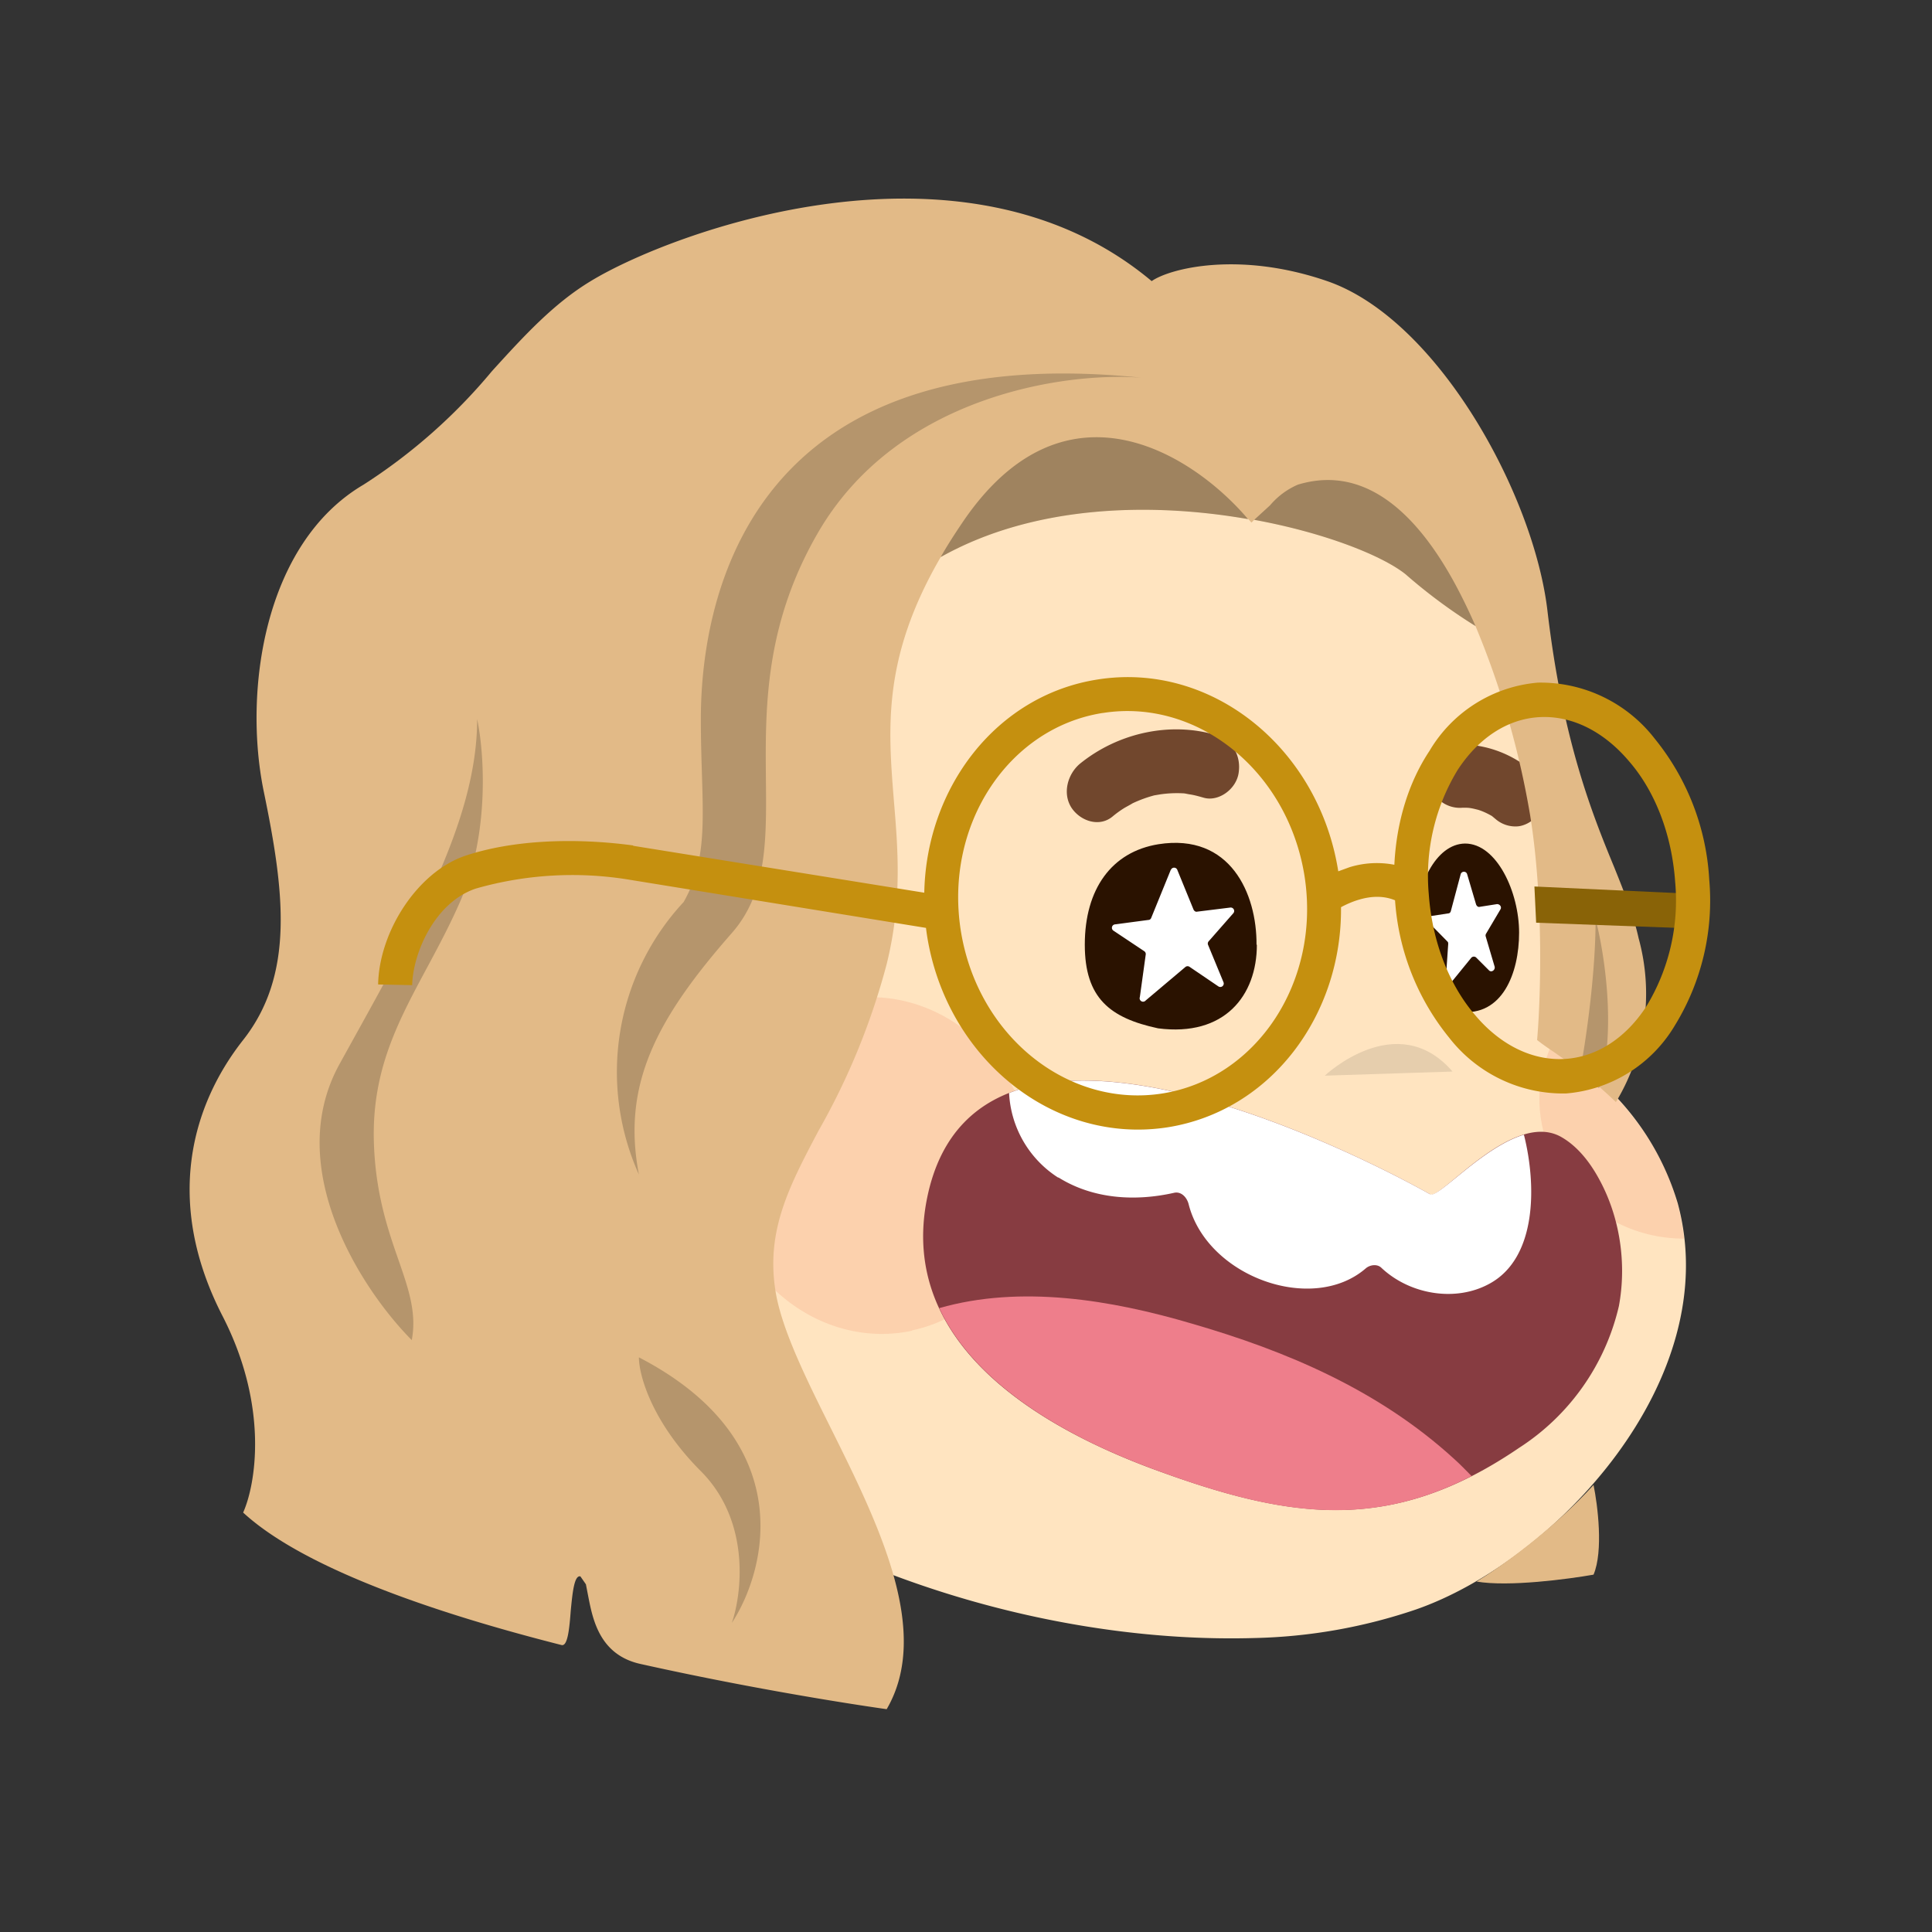 <svg xmlns="http://www.w3.org/2000/svg" viewBox="0 0 480 480" fill="none" shape-rendering="auto"><rect x="0" y="0" width="480" height="480" fill="#333333" stroke="none"/><mask id="viewboxMask"><rect width="480" height="480" rx="0" ry="0" x="0" y="0" fill="#fff" /></mask><g mask="url(#viewboxMask)"><g transform="matrix(.858 0 0 .854 52 47)"><path d="M264 38.6s131.4 20.6 121.4 208.1c0 .7 15.2 10.9 16.4 12a77.1 77.1 0 0 1 23.4 36.3c13.9 51.3-35.7 104.2-75.8 118.2a155 155 0 0 1-46.7 8.3c-103.1 3-239.7-62.7-246.7-191a202.7 202.7 0 0 1 15.1-83.9c0 .1 57.4-142.5 192.9-108Z" fill="#ffe4c0"/><path d="M388.7 248.7a57 57 0 0 0-3.2 10.5 40 40 0 0 0 8.5 30.4 42.3 42.3 0 0 0 33 15.7c-3.2-31.7-29-50.7-38.3-56.6ZM203.5 332c24.4-5.2 39.6-31 33.9-57.5-5.7-26.5-30.2-43.7-54.6-38.5-24.4 5.3-39.5 31-33.8 57.6 5.7 26.5 30.1 43.7 54.5 38.5Z" fill="#DC2400" style="mix-blend-mode:multiply" opacity=".1"/><path opacity=".1" d="M323 257.9s20.9-19.9 37-1.2Z" fill="#000"/><path d="M128.7 356.9C59.3 391.7-3.7 304.4 16.5 255.3c12.9-31.4 50.4-33.8 72.1-5.2a185 185 0 0 1 29.1 59.1" fill="#ffe4c0"/><path opacity=".1" d="M71.5 279c9 9 16.1 22.5 25 30-1.7-12.5-4.3-26-10.4-37.3-6.2-11.6-17.5-21-29-20.3-14.2 1-25.9 17.6-27.4 32.6 1-9 19-15 25.9-14.2 10.8 20.4 15 60.6 15 60.6 9-22.7 5.4-40.7 1-51.5Z" fill="#000"/></g><g transform="matrix(.855 0 0 .855 19 -17)"><path d="M393.3 367c3 1.7 24.1-24.8 38.2-16.7 4.7 2.7 8.3 7.3 11 12.3 6 11 8 24.4 5.7 36.8a67 67 0 0 1-29 41.2c-37.4 25.5-67 20.7-106.8 6-31.4-11.7-74-35.6-65.2-78.7 15.6-76 146.1-1 146.1-1Z" fill="#873C41"/><path d="M285.3 362c10.2 6.4 22.5 7 33.6 4.5 2.1-.5 3.8 1.3 4.3 3.4 5.4 21 36 32 51.5 18.5 1.2-1 3.3-1.3 4.5-.1 8.3 7.8 21.6 10 31.4 4.6 13.8-7.5 13.7-28.6 10-43.3-12.2 3.7-25 18.7-27.3 17.3 0 0-80.1-46-122.3-29.4a31 31 0 0 0 14.3 24.6Z" fill="#fff"/><path d="M400.3 443.8c-22-20.1-48.9-31.4-76.2-39.3-23.4-6.9-49.7-11.3-73.4-4.5 11 23.5 39.2 38.2 61.7 46.6 34.8 12.9 61.8 18.2 93 2.2-1.7-1.7-3.3-3.4-5.1-5Z" fill="#EE7E8B"/></g><g transform="matrix(.855 0 0 .855 19 -17)"><path d="M343 294.4c0 14.8-9.4 26.8-28.7 24.3-14-3-21.3-8.8-21.3-24.3 0-16.2 7.8-27 21.4-29.2 20.9-3.3 28.6 14.4 28.5 29.2ZM419.2 290.9c0 11.8-4.9 24.4-17.2 23-10.3-1.3-13-16.3-13-23.7 0-13 6-25.1 14.5-25.2 9.2 0 15.7 14.1 15.7 25.9Z" fill="#2A1200"/><path d="M402.2 274c.2-1 1.6-1.1 1.9-.1l2.6 8.8c.2.5.6.8 1 .7l5.1-.8c.8 0 1.4.8 1 1.5l-4.2 7.1a1 1 0 0 0-.1.8l2.6 8.8c.2 1-1 1.8-1.7 1l-3.7-3.7a1 1 0 0 0-1.4.1l-5.7 7c-.6.7-1.8.3-1.7-.7l.7-10.3c0-.3 0-.5-.2-.7l-5.6-5.7c-.6-.5-.2-1.6.6-1.7l5.2-.8c.4 0 .7-.3.8-.8l2.8-10.5ZM318 272.7a1 1 0 0 1 1.9 0l4.7 11.5c.2.4.6.7 1 .6l9.7-1.2a1 1 0 0 1 .9 1.6l-7.2 8.2a1 1 0 0 0-.2 1l4.5 10.9a1 1 0 0 1-1.5 1.2l-8.4-5.7a1 1 0 0 0-1.2.1l-11.5 9.7a1 1 0 0 1-1.7-1l1.7-12.3a1 1 0 0 0-.4-1l-9-6a1 1 0 0 1 .4-1.8l9.8-1.3c.4 0 .7-.3.8-.6l5.7-14Z" fill="#fff"/><path d="M331.2 233.5c-13.3-4-28.5-.7-39.6 8.3-3.6 3-5.2 8.7-2.4 12.9 2.6 3.8 8 5.6 11.8 2.5 1.2-1 2.3-1.8 3.6-2.6l1.8-1 .5-.3a37.3 37.3 0 0 1 6.3-2.3l1.8-.3a33.9 33.9 0 0 1 6.4-.3c.7 0 1.3.2 2 .3 1.4.2 2.8.6 4.2 1 4.3 1.2 9.4-2.5 10.1-7.2.8-5.2-2-9.6-6.5-11ZM422.7 243.7c-6.5-5.4-14.6-8-22.6-7.4a8.1 8.1 0 0 0-5.6 3.3 9.5 9.5 0 0 0-1.6 6.8 10 10 0 0 0 3.4 6.2 9 9 0 0 0 6.4 2h1.1c1.2 0 2.3.3 3.5.6 1.3.4 2.6 1 4 1.8l1.2 1a8.8 8.8 0 0 0 6.4 2c2-.2 4.4-1.5 5.6-3.3 1.2-2 2-4.4 1.6-6.8-.5-2.4-1.5-4.6-3.4-6.2Z" fill="#71472D"/></g><g transform="matrix(.855 0 0 .857 18 -15)"><g fill="#e2ba87"><path fill-rule="evenodd" clip-rule="evenodd" d="m341.7 168 .9 1 .8-.8c20.8 3.8 37.4 10.5 44 15.8a155.5 155.5 0 0 0 20.3 15 249.4 249.4 0 0 1 15.9 55c4 24.8 3 53.7 2 65 1.5 1.2 3.1 2.3 4.9 3.5 5 3.5 10.7 7.5 18 14.5a60.6 60.6 0 0 0 6.6-47.5c-1.4-6.4-4-12.9-7.1-20.6-6.5-15.7-15-36.9-19.4-74.4-4-33.8-32-84.5-64-95.5-25.6-8.8-45.7-3.7-51 0-55-46-140-14-163 0-10.8 6.5-19.5 16-28.7 26.1A162.6 162.6 0 0 1 84.6 158c-29 17-35 60-29 89s9 53-6 72-23 47-6 80c13.6 26.4 9.6 49 6 57 17.4 16 55.3 29 92.5 38.4 1.8.5 2.3-4.7 2.7-10 .5-5.1 1-10.3 2.8-9.9l1.6 2.3.7 3.6c1.3 6.6 3.3 16.9 15.2 19.5 38.7 8.6 71.5 13.1 71.5 13.1 13.1-22.4-2.3-53.5-16.1-81.2-7.2-14.4-13.9-27.9-16-38.8-3.3-18.1 3.5-31.1 12.3-47.7a201.6 201.6 0 0 0 19.8-48.3c4.5-18.2 3.3-33 2.1-47.3-1.7-21.2-3.4-41.5 13.6-70.7 27.5-15.4 61.8-15.8 89.4-11Zm63.5 25.5Z"/><path d="M442 448c1.2 5.8 2.9 19.2 0 26-7.4 1.3-24.7 3.6-34 2 6.4-3.8 22-14.8 34-28Z"/></g><path d="M343.4 168.2c20.8 3.8 37.4 10.5 44 15.8a155.5 155.5 0 0 0 20.3 15 163.4 163.4 0 0 0-5.5-11.4C391.2 167 376 152 356.1 158a22 22 0 0 0-8.1 6l-4.6 4.2ZM258.6 169c29.8-44 67.2-19.6 83-1-27.5-4.8-61.8-4.4-89.3 11 1.8-3.2 4-6.6 6.3-10Z" fill="#000" fill-opacity=".3"/><path d="M216.6 172c23.2-40 72.3-46.7 94-45-117-12-128 68-128 99 0 24.8 3 39-5 53a72.3 72.3 0 0 0-13 79c-5-26 5-45 27-70s-4-66 25-116ZM182.6 444c-14.4-14.4-18-28-18-33 46.4 24 37.3 61.3 27 77 3-8.7 5.4-29.6-9-44ZM112.6 279c8.8-20 7-43.7 5-53 0 30-19 62-40 100-16.8 30.4 7 66 21 80 3-16-10-28-11-57s14-45 25-70ZM443.6 333c5.2-16.4 1.5-39.5-1-49 0 16.4-3 36.2-4.5 44l5.5 5Z" fill="#000" fill-opacity=".2"/></g><g transform="matrix(.855 0 0 .857 14 -12)"><g fill-rule="evenodd" clip-rule="evenodd"><path d="m479 283.3-49-1.8-.5-10.5 49.8 2.3-.2 10Z" fill="#896307"/><path d="M304 220.7c-27.2 4.3-46 32.2-41.2 63 4.9 30.9 31.4 51.6 58.6 47.3 27.2-4.3 46.1-32.2 41.3-63-4.9-30.8-31.4-51.6-58.6-47.3ZM252.2 273c.5-30.6 20.9-57.4 50.3-62 33.3-5.3 64.4 20 70 55.6l3.3-1.2a27 27 0 0 1 13-.7c.6-12.5 4.2-24 10.2-33a40.6 40.6 0 0 1 31.5-19.8 42 42 0 0 1 34 16.3 70.9 70.9 0 0 1 15.8 40.8 69 69 0 0 1-10 42.3 40.6 40.6 0 0 1-31.6 19.7 42 42 0 0 1-34-16.2A70.6 70.6 0 0 1 389 275c-3.4-1.4-7-1.2-10.4-.2-2.1.6-4 1.5-5.3 2.2.3 31.3-20.3 59-50.3 63.8-33.4 5.2-64.4-20.1-70-55.6a73 73 0 0 1-.3-2.2l-86.4-14a102.2 102.2 0 0 0-44.4 2.6c-12 4-18.3 18.8-18.5 28l-9.9-.2c.3-15.3 11.4-32.6 25.3-37.3 13.8-4.6 31.7-5.3 48.8-3v.1l84.6 13.6Zm155-35.8a59 59 0 0 0-8.4 36c1 14.1 6.1 26.5 13.4 35 7.3 8.7 16.6 13.3 26 12.8 9.3-.5 17.8-6 23.8-15.2a59 59 0 0 0 8.4-36.1c-1-14.1-6-26.5-13.4-35-7.3-8.6-16.5-13.3-26-12.8-9.3.5-17.7 6-23.8 15.3Z" fill="#C5900F"/></g></g></g></svg>